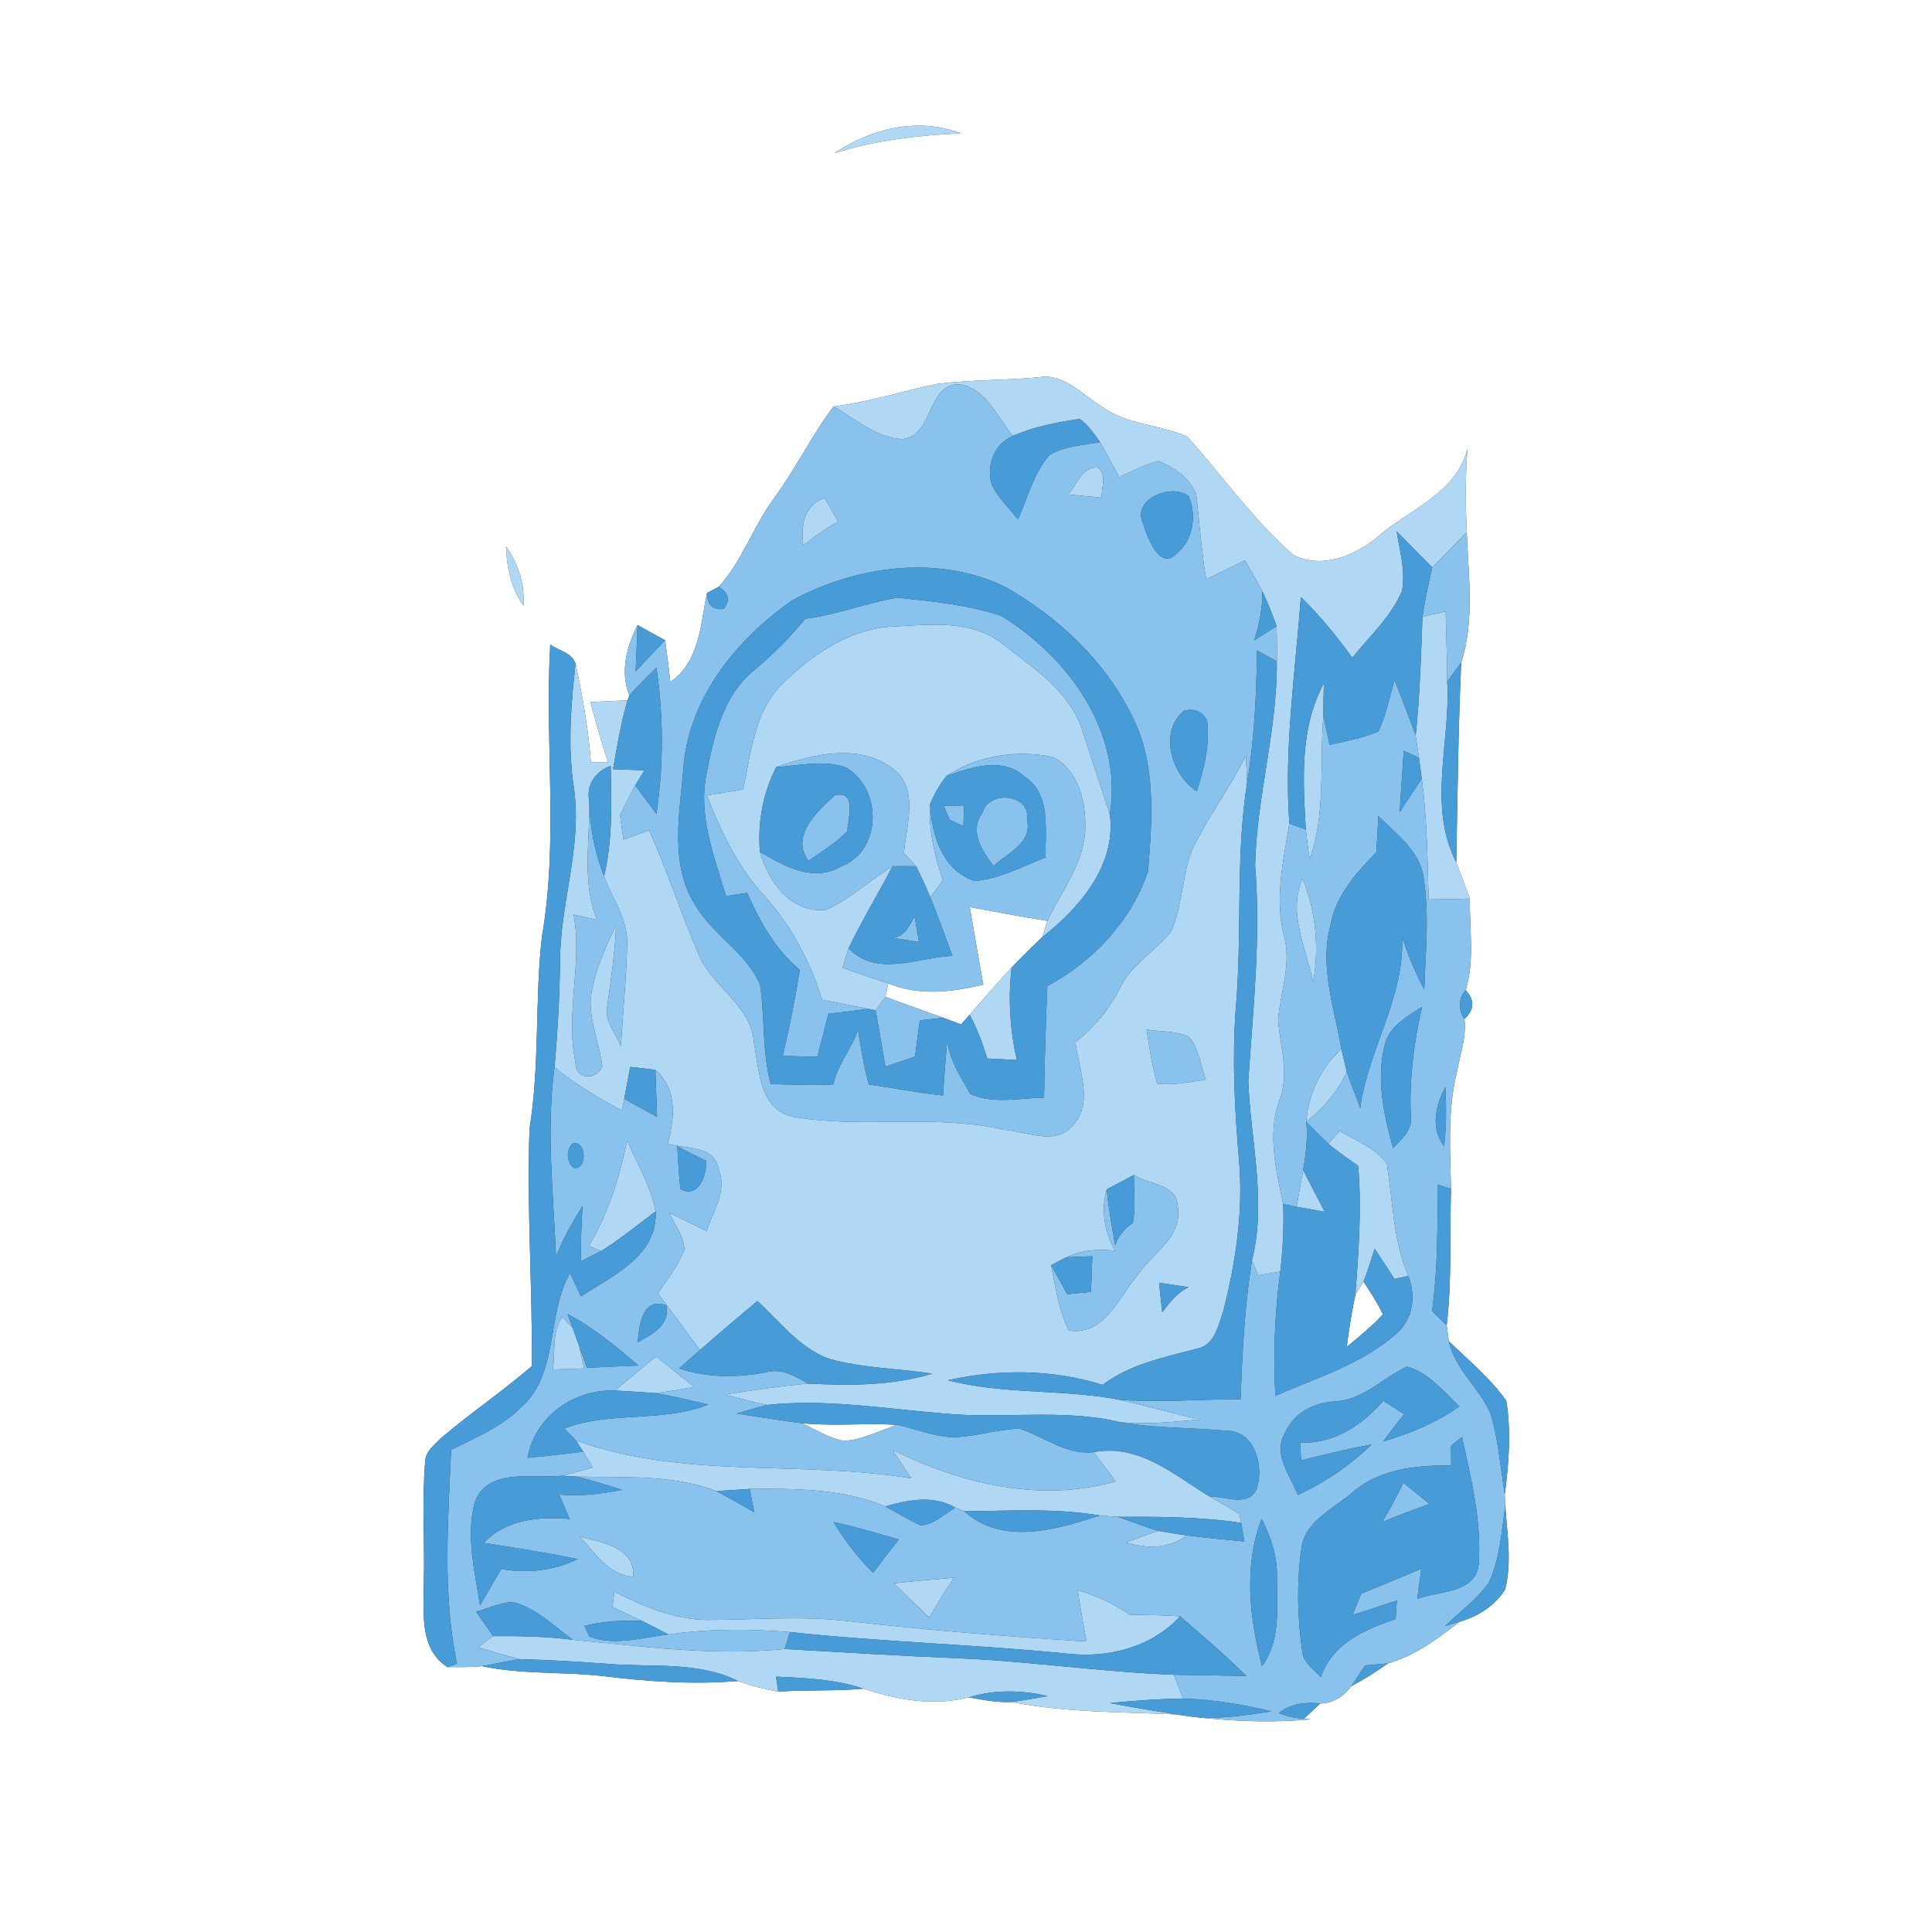 <?xml version="1.0" encoding="UTF-8" ?>
<!DOCTYPE svg PUBLIC "-//W3C//DTD SVG 1.1//EN" "http://www.w3.org/Graphics/SVG/1.1/DTD/svg11.dtd">
<svg width="250pt" height="250pt" viewBox="0 0 250 250" version="1.1" xmlns="http://www.w3.org/2000/svg">
<rect x="0" y="0" width="250" height="250" fill="#333333" stroke="none"/>
<g id="#ffffffff">
<path fill="#ffffff" opacity="1.00" d=" M 0.00 0.00 L 250.00 0.00 L 250.00 250.00 L 0.00 250.00 L 0.00 0.00 M 107.98 19.81 C 113.28 18.15 118.80 17.50 124.32 17.25 C 118.76 15.12 112.80 16.62 107.98 19.81 M 134.49 48.81 C 130.09 49.24 125.65 49.12 121.26 49.67 C 116.79 50.60 112.42 52.03 107.87 52.60 C 105.04 56.30 103.04 60.54 100.28 64.30 C 97.52 67.97 96.11 72.50 93.00 75.93 C 92.62 76.13 91.86 76.54 91.48 76.74 C 90.63 80.83 90.54 85.63 86.73 88.25 C 86.55 86.45 86.32 84.65 86.07 82.86 C 85.18 82.37 83.38 81.38 82.49 80.88 C 81.08 83.75 80.22 86.89 81.43 89.99 L 81.20 90.63 C 79.60 90.69 78.00 90.76 76.40 90.85 C 77.10 93.45 77.84 96.05 78.66 98.62 C 78.11 98.62 77.01 98.62 76.46 98.62 C 76.13 94.32 75.39 90.07 74.47 85.86 C 74.01 84.44 72.27 84.20 71.20 83.39 C 70.47 95.99 72.29 108.72 70.12 121.23 C 69.19 129.47 69.86 137.81 68.52 146.02 C 68.15 156.26 68.91 166.52 68.82 176.77 C 65.04 180.03 60.90 182.83 57.10 186.06 C 56.26 186.93 55.07 187.76 55.02 189.09 C 54.57 194.38 54.99 199.70 54.83 205.00 C 54.85 208.76 54.24 213.34 57.89 215.72 C 59.38 215.72 60.88 215.76 62.38 215.60 C 67.50 216.70 72.78 216.29 77.97 216.88 C 83.78 217.59 89.66 218.01 95.51 217.52 C 97.19 218.16 98.95 218.57 100.71 218.90 C 104.38 218.63 108.07 218.86 111.73 218.51 C 116.10 219.97 120.82 220.81 125.36 219.63 C 127.18 219.97 129.02 220.32 130.89 220.24 C 137.93 221.62 145.13 221.52 152.27 221.85 C 153.47 222.05 154.69 222.21 155.92 222.32 C 160.47 222.77 165.05 222.91 169.61 222.48 L 168.74 222.40 C 169.26 221.91 170.31 220.92 170.83 220.43 C 172.44 220.44 173.92 219.47 174.85 218.20 C 176.48 217.32 178.06 216.34 179.57 215.25 C 183.06 214.29 186.02 212.04 188.84 209.86 C 191.19 209.20 193.45 207.78 194.76 205.68 C 195.67 202.13 195.01 198.39 194.78 194.78 C 194.76 194.43 194.74 193.72 194.72 193.37 C 195.24 189.36 195.57 185.25 194.91 181.25 C 192.83 178.32 190.02 176.02 187.47 173.53 C 187.40 173.02 187.27 172.01 187.20 171.50 C 187.89 165.64 187.59 159.72 187.76 153.83 C 187.64 148.75 187.30 143.58 188.55 138.60 C 188.94 136.37 189.79 134.13 189.50 131.85 C 190.80 130.64 190.85 129.40 189.65 128.12 C 190.86 124.31 190.12 120.21 190.21 116.28 C 189.61 114.71 189.03 113.15 188.44 111.59 C 188.61 102.96 188.69 94.34 189.08 85.72 C 190.84 80.31 190.00 74.45 189.80 68.86 C 189.63 65.27 189.61 61.68 189.88 58.10 C 188.42 63.85 182.41 65.88 178.32 69.42 C 175.38 71.91 171.05 73.69 167.36 71.81 C 162.17 67.29 158.20 61.59 153.63 56.51 C 150.04 54.88 145.75 55.02 142.51 52.55 C 139.98 51.07 137.71 48.28 134.49 48.81 M 65.47 70.71 C 65.59 73.45 66.12 76.13 67.75 78.39 C 67.89 75.60 67.11 72.97 65.47 70.71 Z" />
<path fill="#ffffff" opacity="1.00" d=" M 125.49 117.38 C 128.84 118.00 132.18 118.63 135.53 119.16 C 135.30 119.85 135.09 120.54 134.88 121.24 C 133.55 122.55 132.19 123.84 130.90 125.20 C 129.04 127.19 127.27 129.26 125.47 131.30 C 125.20 131.62 124.64 132.25 124.37 132.56 C 123.78 132.35 122.62 131.91 122.04 131.70 C 119.55 130.80 117.05 129.92 114.58 128.99 C 114.70 128.41 114.82 127.82 114.94 127.24 C 118.90 128.91 123.19 128.38 127.24 127.41 C 126.62 124.07 126.08 120.72 125.49 117.38 Z" />
<path fill="#ffffff" opacity="1.00" d=" M 175.39 167.52 C 175.65 167.10 176.18 166.26 176.44 165.84 C 177.32 167.22 178.27 168.58 178.94 170.08 C 177.53 171.63 175.88 172.94 174.27 174.29 C 174.56 172.02 174.91 169.76 175.39 167.52 Z" />
<path fill="#ffffff" opacity="1.00" d=" M 103.76 184.16 C 107.87 184.58 112.00 184.12 116.11 184.37 C 113.84 185.12 111.63 186.29 109.21 186.46 C 107.26 186.09 105.54 184.98 103.76 184.16 Z" />
</g>
<g id="#b0d7f3ff">
<path fill="#b0d7f3" opacity="1.00" d=" M 107.98 19.81 C 112.80 16.62 118.76 15.12 124.32 17.25 C 118.80 17.50 113.28 18.15 107.98 19.81 Z" />
<path fill="#b0d7f3" opacity="1.00" d=" M 134.49 48.81 C 137.71 48.28 139.98 51.07 142.51 52.55 C 145.75 55.02 150.04 54.88 153.63 56.51 C 158.20 61.59 162.17 67.29 167.36 71.81 C 171.05 73.69 175.38 71.91 178.32 69.42 C 182.41 65.88 188.42 63.85 189.88 58.10 C 189.61 61.68 189.63 65.27 189.80 68.86 C 188.31 70.39 186.83 71.91 185.33 73.41 C 183.80 71.85 182.25 70.31 180.72 68.76 C 181.13 71.29 181.89 73.88 181.42 76.46 C 180.01 79.82 177.23 82.32 174.98 85.11 C 172.98 82.31 170.78 79.66 168.33 77.25 C 167.61 87.01 166.14 96.77 166.84 106.57 C 166.08 111.34 164.91 116.21 166.13 121.02 C 167.16 124.68 165.71 128.29 165.38 131.92 C 165.64 135.43 166.90 138.98 165.54 142.43 C 163.96 146.82 165.15 151.41 166.04 155.80 C 166.16 158.72 165.99 161.64 165.67 164.54 C 164.95 164.66 163.53 164.89 162.82 165.01 C 162.62 164.53 162.21 163.58 162.00 163.11 C 163.94 155.38 161.81 147.62 161.53 139.88 C 162.14 130.60 163.18 121.30 162.41 111.98 C 162.60 103.12 165.30 94.48 165.22 85.57 C 165.24 84.05 165.24 82.53 165.18 81.02 C 164.64 79.49 164.04 77.98 163.36 76.51 C 162.63 75.16 161.86 73.84 161.10 72.51 C 159.43 73.33 157.76 74.14 156.08 74.95 C 155.46 71.32 155.21 67.64 154.79 63.98 C 153.99 61.87 151.94 60.46 149.91 59.66 C 148.12 60.10 146.49 60.98 144.81 61.72 C 143.99 60.22 143.22 58.69 142.35 57.21 C 141.56 56.14 140.82 54.98 139.72 54.20 C 136.78 54.64 133.82 55.20 131.07 56.40 C 129.03 53.96 127.50 50.06 123.95 49.71 C 119.83 49.89 120.77 56.63 116.62 56.82 C 113.30 56.58 110.66 54.19 107.87 52.60 C 112.42 52.03 116.79 50.60 121.26 49.67 C 125.65 49.12 130.09 49.24 134.49 48.81 Z" />
<path fill="#b0d7f3" opacity="1.00" d=" M 138.24 63.99 C 139.35 62.66 139.96 60.43 142.05 60.49 C 143.27 61.44 142.50 63.12 142.56 64.39 C 141.48 64.29 139.32 64.09 138.24 63.99 Z" />
<path fill="#b0d7f3" opacity="1.00" d=" M 103.95 70.60 C 103.62 68.02 103.98 65.43 106.69 64.42 C 107.14 65.19 108.03 66.73 108.47 67.50 C 106.86 68.37 105.36 69.43 103.95 70.60 Z" />
<path fill="#b0d7f3" opacity="1.00" d=" M 65.47 70.71 C 67.11 72.97 67.89 75.60 67.75 78.39 C 66.12 76.13 65.59 73.45 65.47 70.71 Z" />
<path fill="#b0d7f3" opacity="1.00" d=" M 184.06 79.82 C 185.06 79.58 186.07 79.35 187.07 79.12 C 187.15 82.15 187.24 85.17 187.27 88.19 C 187.73 95.99 184.68 104.22 188.44 111.59 C 189.03 113.15 189.61 114.71 190.21 116.28 C 188.43 116.34 186.64 116.34 184.86 116.39 C 184.72 111.17 184.66 105.94 183.98 100.76 C 183.89 100.08 183.71 98.74 183.61 98.06 C 183.47 97.10 183.33 96.14 183.19 95.19 C 183.72 90.08 183.89 84.95 184.06 79.82 Z" />
<path fill="#b0d7f3" opacity="1.00" d=" M 101.33 88.39 C 105.22 84.62 110.05 81.30 115.65 81.07 C 120.36 80.82 125.72 80.17 129.69 83.29 C 133.78 86.48 138.66 89.63 140.18 94.90 C 141.30 98.40 142.45 101.88 143.61 105.37 C 144.48 111.90 139.72 117.49 134.88 121.24 C 135.09 120.54 135.30 119.85 135.53 119.16 C 137.45 115.11 140.58 111.34 140.43 106.62 C 140.44 103.40 139.36 99.49 136.25 97.97 C 131.61 96.96 126.49 97.76 122.49 100.39 C 121.61 101.49 120.91 102.74 120.35 104.03 C 120.13 107.41 120.94 110.74 122.00 113.92 C 121.46 114.65 120.92 115.37 120.38 116.10 C 119.81 114.74 119.21 113.40 118.54 112.09 C 118.02 111.52 117.50 110.96 116.97 110.41 C 117.26 106.77 119.00 102.05 115.49 99.42 C 111.09 96.13 105.20 97.60 100.45 99.26 C 98.70 102.65 98.03 106.45 98.33 110.24 C 99.45 114.13 102.32 118.17 106.87 117.74 C 110.01 116.36 112.58 113.89 115.50 112.09 C 113.63 115.64 111.56 119.08 109.81 122.69 C 109.53 123.53 109.28 124.39 109.03 125.24 C 111.00 125.91 112.96 126.61 114.94 127.24 C 114.82 127.82 114.70 128.41 114.58 128.99 C 114.15 129.57 113.72 130.15 113.30 130.73 L 112.37 130.55 C 110.38 130.16 108.39 129.76 106.39 129.37 C 104.85 124.47 102.47 119.85 99.00 116.03 C 95.55 112.27 93.28 107.65 91.48 102.92 C 93.04 102.67 94.60 102.42 96.16 102.16 C 97.20 97.40 97.61 91.97 101.33 88.39 Z" />
<path fill="#b0d7f3" opacity="1.00" d=" M 74.47 85.86 C 75.39 90.07 76.13 94.32 76.46 98.62 C 77.01 98.62 78.11 98.62 78.66 98.62 C 77.84 96.05 77.10 93.45 76.40 90.85 C 78.00 90.76 79.60 90.69 81.20 90.63 C 80.34 93.54 79.87 96.55 79.32 99.53 C 80.68 99.58 82.03 99.63 83.39 99.68 C 83.09 100.17 82.50 101.14 82.20 101.63 C 81.49 102.89 80.86 104.20 80.23 105.50 C 80.38 106.55 80.53 107.60 80.68 108.65 C 81.78 108.25 82.88 107.84 83.97 107.44 C 86.38 112.74 88.13 118.31 90.46 123.63 C 92.26 127.82 97.28 130.13 97.57 135.01 C 98.25 138.46 98.24 143.39 102.45 144.48 C 111.50 146.12 120.86 144.09 129.89 146.19 C 132.73 146.36 136.39 148.27 138.70 145.78 C 141.64 142.81 139.56 138.40 139.17 134.86 C 141.56 132.96 143.55 130.62 144.91 127.87 C 146.38 124.80 149.50 123.12 151.53 120.52 C 153.23 116.80 152.85 112.45 154.82 108.82 C 156.81 105.06 159.33 101.60 161.22 97.78 C 161.26 98.64 161.34 100.36 161.38 101.23 C 159.84 110.96 160.77 120.83 159.90 130.61 C 159.43 137.05 159.76 143.50 160.31 149.92 C 160.92 156.53 159.93 163.18 158.31 169.58 C 157.67 171.44 157.18 174.10 154.88 174.52 C 150.65 175.64 146.26 176.51 142.68 179.20 C 136.16 177.17 129.29 177.13 122.66 178.60 C 129.93 180.49 137.54 179.71 144.89 181.14 C 148.40 181.90 151.84 182.93 155.35 183.68 C 151.92 183.97 148.46 184.37 145.02 184.04 C 137.43 182.22 129.64 183.67 121.96 182.89 C 114.40 182.28 106.84 180.98 99.24 181.80 C 97.40 181.41 95.58 180.92 93.76 180.45 C 97.36 179.91 100.96 179.35 104.59 179.03 C 109.97 179.32 115.43 179.31 120.64 177.75 C 116.16 177.07 111.56 177.04 107.19 175.80 C 103.41 174.38 100.89 171.00 98.00 168.35 C 95.51 170.45 93.02 172.55 90.57 174.70 C 88.77 172.25 86.95 169.81 85.14 167.36 C 86.37 165.53 87.77 163.77 88.57 161.69 C 88.48 159.95 87.31 158.49 86.61 156.94 C 88.21 157.74 89.82 158.52 91.44 159.29 C 92.27 156.72 94.15 154.05 92.98 151.29 C 92.41 148.15 88.76 148.71 86.41 147.99 C 87.30 144.69 87.68 140.93 84.81 138.44 C 83.73 138.30 82.64 138.17 81.56 138.06 C 81.29 139.43 81.03 140.81 80.77 142.19 C 80.70 142.56 80.55 143.31 80.48 143.68 C 77.39 142.11 74.47 140.25 71.75 138.11 C 72.16 133.56 72.41 129.01 72.47 124.45 C 72.46 116.90 75.36 109.57 74.27 101.98 C 73.44 96.62 73.88 91.22 74.47 85.86 M 76.25 103.73 C 76.36 108.84 75.26 114.14 77.25 119.02 C 76.25 118.80 75.24 118.58 74.24 118.36 C 75.38 124.75 73.12 131.25 74.48 137.54 C 74.42 139.79 77.30 139.79 77.94 137.94 C 77.56 135.03 76.30 132.24 76.43 129.28 C 76.81 125.89 78.28 122.77 79.71 119.73 C 79.60 123.25 79.04 126.73 78.58 130.22 C 78.17 132.14 79.66 133.70 80.35 135.37 C 80.60 130.91 81.08 126.45 81.15 121.98 C 81.20 118.84 79.18 116.24 78.17 113.38 C 79.29 108.70 79.12 103.87 79.02 99.09 C 77.00 99.86 75.83 101.55 76.25 103.73 M 148.37 133.23 C 148.73 135.58 149.07 137.94 149.75 140.22 C 151.86 140.48 153.96 140.00 156.04 139.70 C 155.33 137.85 155.17 135.64 153.81 134.14 C 152.12 133.38 150.18 133.52 148.37 133.23 M 143.22 153.90 C 142.41 156.64 142.93 159.38 144.28 161.85 C 142.14 161.60 139.96 161.74 137.99 162.69 C 137.50 162.95 136.51 163.46 136.01 163.72 C 136.57 166.58 137.01 169.52 138.29 172.17 C 142.92 172.89 144.72 167.92 147.16 165.06 C 149.09 162.21 153.11 160.03 152.40 156.08 C 152.30 153.20 148.66 153.30 146.73 152.04 C 145.85 152.50 144.10 153.43 143.22 153.90 M 149.98 165.99 C 150.08 166.95 150.29 168.85 150.39 169.81 C 151.34 168.54 152.34 167.25 153.81 166.56 C 152.85 166.42 150.94 166.13 149.98 165.99 Z" />
<path fill="#b0d7f3" opacity="1.00" d=" M 168.97 107.34 C 168.61 100.97 168.15 94.24 171.31 88.43 C 171.27 89.84 171.24 91.25 171.24 92.66 C 170.73 98.84 171.60 105.21 169.47 111.18 C 169.26 109.91 169.11 108.62 168.97 107.34 Z" />
<path fill="#b0d7f3" opacity="1.00" d=" M 169.93 127.02 C 168.99 122.68 166.61 118.09 168.54 113.69 C 170.28 117.92 170.71 122.52 169.93 127.02 Z" />
<path fill="#b0d7f3" opacity="1.00" d=" M 125.47 131.30 C 127.27 129.26 129.04 127.19 130.90 125.20 C 130.43 129.20 130.69 133.24 131.58 137.17 C 130.30 137.11 129.02 137.04 127.75 136.97 C 127.15 135.02 126.45 133.10 125.47 131.30 Z" />
<path fill="#b0d7f3" opacity="1.00" d=" M 169.03 145.16 C 169.30 141.53 170.91 138.21 173.57 135.74 C 173.74 136.47 174.09 137.94 174.27 138.67 C 173.13 141.27 171.22 143.39 169.03 145.16 Z" />
<path fill="#b0d7f3" opacity="1.00" d=" M 173.36 146.34 C 175.43 147.64 178.02 148.51 179.45 150.57 C 180.25 155.44 180.24 160.48 182.24 165.10 C 181.79 165.20 180.89 165.40 180.45 165.50 C 179.59 164.19 178.73 162.88 177.88 161.57 C 177.43 163.01 176.99 164.44 176.44 165.84 C 176.18 166.26 175.65 167.10 175.39 167.52 C 175.80 161.98 176.22 156.42 175.75 150.87 C 174.45 149.92 173.10 149.04 171.89 148.00 C 172.25 147.58 172.99 146.76 173.36 146.34 Z" />
<path fill="#b0d7f3" opacity="1.00" d=" M 81.15 147.59 C 82.46 150.60 84.21 153.48 84.84 156.75 C 82.50 158.48 80.25 160.36 77.77 161.89 C 77.37 161.73 76.59 161.40 76.19 161.24 C 78.70 157.04 80.18 152.36 81.15 147.59 Z" />
<path fill="#b0d7f3" opacity="1.00" d=" M 167.78 156.16 C 168.05 154.57 168.35 152.98 168.63 151.39 C 169.52 153.21 170.49 155.00 171.42 156.80 C 170.20 156.59 168.99 156.38 167.78 156.16 Z" />
<path fill="#b0d7f3" opacity="1.00" d=" M 71.53 177.21 C 71.90 174.96 71.35 172.33 72.77 170.40 C 73.10 170.74 73.75 171.44 74.08 171.79 C 74.29 172.37 74.71 173.52 74.92 174.10 C 75.09 174.84 75.43 176.33 75.60 177.08 C 74.58 177.11 72.55 177.18 71.53 177.21 Z" />
<path fill="#b0d7f3" opacity="1.00" d=" M 79.58 179.94 C 81.35 178.45 83.13 176.98 84.91 175.51 C 86.55 176.82 88.16 178.15 89.80 179.47 C 88.14 179.78 86.47 180.06 84.80 180.27 C 83.06 180.15 81.32 180.02 79.58 179.94 Z" />
<path fill="#b0d7f3" opacity="1.00" d=" M 74.52 186.39 C 88.47 191.45 103.53 188.93 117.92 191.30 C 117.11 190.07 116.29 188.84 115.48 187.61 C 124.34 192.00 134.64 194.49 144.38 191.68 C 143.42 190.42 142.47 189.16 141.51 187.91 C 147.36 186.78 151.88 190.82 156.49 193.63 C 157.79 194.37 159.11 195.10 160.37 195.92 C 160.43 196.20 160.55 196.77 160.62 197.06 C 155.31 196.26 149.95 196.25 144.60 196.27 C 144.04 196.23 142.91 196.14 142.34 196.10 C 136.53 195.12 130.64 195.51 124.77 195.56 C 124.48 195.44 123.91 195.21 123.62 195.09 C 120.77 193.41 117.54 194.09 114.55 194.93 C 109.02 192.62 102.90 192.61 97.01 192.67 C 95.57 192.77 94.14 192.86 92.70 192.94 C 86.92 190.74 80.73 191.23 74.68 191.07 C 74.19 191.04 73.22 190.98 72.73 190.96 C 74.06 190.63 75.39 190.25 76.71 189.89 C 76.30 189.20 75.89 188.53 75.47 187.85 C 75.23 187.49 74.76 186.76 74.52 186.39 Z" />
<path fill="#b0d7f3" opacity="1.00" d=" M 149.88 198.10 C 151.10 198.30 152.32 198.50 153.55 198.68 C 151.23 200.45 148.40 200.41 145.73 199.59 C 147.10 199.07 148.48 198.55 149.88 198.10 Z" />
<path fill="#b0d7f3" opacity="1.00" d=" M 75.05 198.86 C 77.90 199.60 82.12 200.16 81.96 204.03 C 78.80 203.87 77.01 200.94 75.05 198.86 Z" />
<path fill="#b0d7f3" opacity="1.00" d=" M 115.65 204.88 C 118.25 204.60 120.85 204.37 123.45 204.15 C 122.32 205.83 121.25 207.55 120.25 209.31 C 118.71 207.84 117.18 206.36 115.65 204.88 Z" />
<path fill="#b0d7f3" opacity="1.00" d=" M 79.50 205.96 C 83.22 207.87 87.20 209.55 91.45 209.62 C 97.52 209.61 103.61 209.06 109.67 209.76 C 119.94 210.94 130.26 211.76 140.59 212.41 C 140.18 210.20 139.79 207.98 139.45 205.76 C 141.84 206.49 144.14 207.52 146.21 208.94 C 148.37 208.99 150.54 208.98 152.70 209.15 C 148.98 213.19 143.33 214.60 138.00 213.97 C 126.09 212.78 114.12 212.47 102.22 211.19 C 96.99 210.76 91.70 210.75 86.50 211.50 C 85.37 210.89 84.22 210.31 83.07 209.75 C 81.80 209.14 80.52 208.55 79.25 207.95 C 79.31 207.45 79.44 206.46 79.50 205.96 Z" />
<path fill="#b0d7f3" opacity="1.00" d=" M 61.87 213.17 C 62.36 212.80 63.33 212.07 63.81 211.71 C 67.25 211.69 70.70 211.75 74.12 212.19 C 83.22 213.05 92.38 214.31 101.53 213.38 C 109.15 213.81 116.76 214.29 124.39 214.60 C 133.58 215.00 142.70 216.38 151.90 216.71 C 152.30 217.74 152.70 218.76 153.09 219.80 C 149.92 219.83 146.75 220.07 143.60 220.37 C 146.48 220.91 149.37 221.40 152.27 221.85 C 145.13 221.52 137.93 221.62 130.89 220.24 C 132.46 220.02 134.02 219.76 135.59 219.47 C 132.21 218.68 128.70 218.62 125.36 219.63 C 120.82 220.81 116.10 219.97 111.73 218.51 C 108.08 217.29 104.21 217.13 100.41 216.96 C 100.48 217.45 100.64 218.42 100.71 218.90 C 98.95 218.57 97.19 218.16 95.51 217.52 C 90.28 214.95 84.36 215.77 78.75 215.31 C 74.91 215.02 71.07 214.80 67.23 214.69 C 65.43 214.23 63.65 213.69 61.87 213.17 Z" />
</g>
<g id="#88c2edff">
<path fill="#88c2ed" opacity="1.00" d=" M 116.62 56.82 C 120.77 56.63 119.83 49.89 123.95 49.71 C 127.50 50.06 129.03 53.96 131.07 56.40 C 128.61 57.48 127.61 60.20 128.33 62.72 C 129.16 64.41 130.55 65.75 131.74 67.20 C 132.97 64.39 133.76 61.24 135.79 58.88 C 137.76 57.71 140.14 57.61 142.35 57.21 C 143.22 58.69 143.99 60.22 144.81 61.72 C 146.49 60.98 148.12 60.10 149.91 59.66 C 151.94 60.46 153.99 61.87 154.79 63.98 C 155.21 67.64 155.46 71.32 156.08 74.95 C 157.76 74.14 159.43 73.33 161.10 72.51 C 161.86 73.84 162.63 75.16 163.36 76.51 C 163.38 78.68 162.94 80.81 162.30 82.87 C 163.26 82.25 164.22 81.64 165.18 81.02 C 165.24 82.53 165.24 84.05 165.22 85.57 C 164.36 85.10 163.50 84.63 162.65 84.16 C 162.59 89.87 162.32 95.58 161.38 101.23 C 161.34 100.36 161.26 98.64 161.22 97.78 C 159.33 101.60 156.81 105.06 154.82 108.82 C 152.85 112.45 153.23 116.80 151.53 120.52 C 149.50 123.12 146.38 124.80 144.91 127.87 C 143.55 130.62 141.56 132.96 139.17 134.86 C 139.56 138.40 141.64 142.81 138.70 145.78 C 136.39 148.27 132.73 146.36 129.89 146.19 C 120.86 144.09 111.50 146.12 102.45 144.48 C 98.24 143.39 98.25 138.46 97.57 135.01 C 97.28 130.13 92.26 127.82 90.46 123.63 C 88.13 118.31 86.38 112.74 83.97 107.44 C 82.88 107.84 81.78 108.25 80.68 108.65 C 80.53 107.60 80.38 106.55 80.23 105.50 C 80.86 104.20 81.49 102.89 82.20 101.63 C 83.11 102.87 84.02 104.10 84.94 105.33 C 85.88 99.04 85.87 92.67 84.94 86.39 C 83.75 87.57 82.55 88.74 81.43 89.99 C 80.22 86.89 81.08 83.75 82.49 80.88 C 82.42 82.88 82.34 84.88 82.25 86.88 C 83.51 85.53 84.77 84.18 86.07 82.86 C 86.32 84.65 86.55 86.45 86.73 88.25 C 90.54 85.63 90.63 80.83 91.48 76.74 C 91.51 78.29 92.23 78.97 93.65 78.79 C 94.53 77.69 94.31 76.73 93.00 75.93 C 96.11 72.50 97.52 67.97 100.28 64.30 C 103.04 60.54 105.04 56.30 107.87 52.60 C 110.66 54.19 113.30 56.58 116.62 56.82 M 138.24 63.99 C 139.32 64.09 141.48 64.29 142.56 64.39 C 142.50 63.12 143.27 61.44 142.05 60.49 C 139.96 60.43 139.35 62.66 138.24 63.99 M 147.91 67.70 C 148.44 69.52 150.12 74.07 152.36 71.53 C 154.44 69.83 154.85 66.57 153.81 64.20 C 151.60 62.46 146.39 64.63 147.91 67.70 M 103.95 70.60 C 105.36 69.43 106.86 68.37 108.47 67.50 C 108.03 66.73 107.14 65.19 106.69 64.42 C 103.98 65.43 103.62 68.02 103.95 70.60 M 102.62 77.62 C 95.22 82.70 88.89 90.60 88.39 99.88 C 87.89 105.57 86.71 111.90 89.91 117.04 C 92.16 120.94 96.55 123.22 98.35 127.40 C 98.99 131.67 98.60 136.06 99.73 140.28 C 102.44 140.32 105.15 140.51 107.85 140.31 C 108.38 137.68 110.24 135.68 111.03 133.28 C 111.41 135.65 111.77 138.03 112.43 140.34 C 115.63 140.77 118.80 141.43 122.02 141.76 C 122.17 139.37 122.38 136.99 122.56 134.60 C 122.84 137.17 124.33 139.37 125.57 141.57 C 128.52 142.91 131.96 142.08 135.10 142.04 C 135.17 137.22 135.32 132.41 135.53 127.59 C 141.46 124.42 146.41 119.13 148.56 112.73 C 149.09 106.02 149.66 98.78 146.47 92.60 C 142.95 85.49 136.93 79.83 130.08 75.95 C 121.43 71.73 110.90 73.21 102.62 77.62 M 153.19 91.98 C 149.90 94.71 151.62 100.36 154.87 102.38 C 155.82 99.43 156.60 96.30 156.19 93.19 C 155.50 92.02 154.50 91.62 153.19 91.98 Z" />
<path fill="#88c2ed" opacity="1.00" d=" M 185.33 73.41 C 186.83 71.91 188.31 70.39 189.80 68.86 C 190.00 74.45 190.84 80.31 189.08 85.72 C 188.49 86.55 187.88 87.38 187.27 88.19 C 187.24 85.17 187.15 82.15 187.07 79.12 C 186.07 79.35 185.06 79.58 184.06 79.82 C 184.38 77.66 184.86 75.54 185.33 73.41 Z" />
<path fill="#88c2ed" opacity="1.00" d=" M 104.18 80.07 C 108.23 79.57 112.05 78.04 116.05 77.34 C 120.57 77.79 125.20 78.26 129.53 79.68 C 138.18 84.94 145.35 94.79 143.61 105.37 C 142.45 101.88 141.30 98.40 140.18 94.90 C 138.66 89.63 133.78 86.48 129.69 83.29 C 125.72 80.17 120.36 80.82 115.65 81.07 C 110.05 81.30 105.22 84.62 101.33 88.39 C 97.61 91.97 97.20 97.40 96.16 102.16 C 94.60 102.42 93.04 102.67 91.48 102.92 C 93.28 107.65 95.55 112.27 99.00 116.03 C 102.47 119.85 104.85 124.47 106.39 129.37 C 108.39 129.76 110.38 130.16 112.37 130.55 C 110.65 130.77 108.92 130.97 107.20 131.18 C 106.73 133.04 106.25 134.90 105.76 136.76 C 104.27 136.71 102.77 136.67 101.28 136.63 C 102.17 132.96 102.88 129.24 103.50 125.51 C 100.34 122.87 98.32 119.26 96.69 115.54 C 95.77 115.67 94.86 115.80 93.94 115.94 C 92.42 110.80 90.28 105.50 91.44 100.06 C 92.37 95.25 93.60 89.92 97.63 86.70 C 100.01 84.69 102.23 82.50 104.18 80.07 Z" />
<path fill="#88c2ed" opacity="1.00" d=" M 180.45 87.98 C 181.36 90.38 182.34 92.76 183.19 95.19 C 183.33 96.14 183.47 97.10 183.61 98.06 C 183.12 97.83 182.13 97.37 181.64 97.14 C 181.46 99.79 181.29 102.44 181.11 105.09 C 182.07 103.65 183.03 102.20 183.98 100.76 C 184.66 105.94 184.72 111.17 184.86 116.39 C 186.64 116.34 188.43 116.34 190.21 116.28 C 190.12 120.21 190.86 124.31 189.65 128.12 C 188.71 129.20 188.68 130.69 189.50 131.85 C 189.79 134.13 188.94 136.37 188.55 138.60 C 187.30 143.58 187.64 148.75 187.76 153.83 C 187.32 153.70 186.44 153.42 186.00 153.28 C 186.05 158.74 186.04 164.22 185.31 169.65 C 185.94 170.27 186.57 170.88 187.20 171.50 C 187.27 172.01 187.40 173.02 187.47 173.53 C 188.24 177.14 191.35 179.51 192.82 182.77 C 193.91 186.20 194.13 189.83 194.72 193.37 C 194.74 193.72 194.76 194.43 194.78 194.78 C 194.32 198.12 194.10 201.60 192.70 204.71 C 191.17 206.94 188.92 208.53 187.00 210.40 C 187.46 210.27 188.38 210.00 188.84 209.86 C 186.02 212.04 183.06 214.29 179.57 215.25 C 178.59 215.34 177.61 215.42 176.64 215.50 C 176.05 216.40 175.45 217.30 174.85 218.20 C 173.92 219.47 172.44 220.44 170.83 220.43 C 168.94 220.21 166.99 220.46 165.46 221.67 C 166.51 222.09 167.60 222.33 168.74 222.40 L 169.61 222.48 C 165.05 222.91 160.47 222.77 155.92 222.32 C 158.81 222.29 161.68 221.90 164.54 221.44 C 160.77 220.57 156.96 219.89 153.09 219.80 C 152.70 218.76 152.30 217.74 151.90 216.71 C 155.02 216.76 158.15 216.81 161.27 216.88 C 158.55 214.15 155.62 211.66 152.70 209.15 C 150.54 208.98 148.37 208.99 146.21 208.94 C 144.14 207.52 141.84 206.49 139.45 205.76 C 139.79 207.98 140.18 210.20 140.59 212.41 C 130.26 211.76 119.94 210.94 109.67 209.76 C 103.61 209.06 97.52 209.61 91.45 209.62 C 87.20 209.55 83.22 207.87 79.50 205.96 C 79.44 206.46 79.31 207.45 79.25 207.95 C 80.52 208.55 81.80 209.14 83.07 209.75 C 80.57 209.63 78.05 209.78 75.62 210.39 C 75.78 210.73 76.12 211.43 76.28 211.78 C 79.57 213.03 83.14 211.87 86.50 211.50 C 91.70 210.75 96.99 210.76 102.22 211.19 C 102.05 211.74 101.70 212.83 101.53 213.38 C 92.38 214.31 83.22 213.05 74.12 212.19 C 71.65 210.40 69.37 208.02 66.32 207.30 C 64.69 207.40 63.17 208.10 61.62 208.57 C 62.35 209.61 63.08 210.66 63.81 211.71 C 63.33 212.07 62.36 212.80 61.87 213.17 C 63.65 213.69 65.43 214.23 67.23 214.69 C 65.60 214.96 64.00 215.31 62.38 215.60 C 60.88 215.76 59.38 215.72 57.89 215.72 C 58.20 215.61 58.82 215.38 59.13 215.27 C 57.23 206.15 58.00 196.83 58.37 187.60 C 61.47 186.09 64.74 184.71 67.25 182.28 C 72.43 177.87 70.61 170.28 73.76 164.73 C 74.12 165.49 74.83 167.01 75.18 167.77 C 79.26 165.04 85.09 162.57 84.84 156.75 C 84.21 153.48 82.46 150.60 81.15 147.59 C 80.18 152.36 78.70 157.04 76.19 161.24 C 76.59 161.40 77.37 161.73 77.77 161.89 C 76.91 162.34 76.05 162.78 75.18 163.20 C 75.15 160.82 75.22 158.44 75.38 156.06 C 74.06 158.16 72.82 160.31 71.95 162.64 C 71.61 154.46 70.66 146.27 71.75 138.11 C 74.47 140.25 77.39 142.11 80.48 143.68 C 80.55 143.31 80.70 142.56 80.77 142.19 C 82.18 142.97 83.60 143.75 85.02 144.52 C 84.95 142.49 84.88 140.47 84.81 138.44 C 87.68 140.93 87.30 144.69 86.41 147.99 C 88.76 148.71 92.41 148.15 92.98 151.29 C 94.15 154.05 92.27 156.72 91.44 159.29 C 89.82 158.52 88.21 157.74 86.61 156.94 C 87.31 158.49 88.48 159.95 88.57 161.69 C 87.77 163.77 86.37 165.53 85.14 167.36 C 86.95 169.81 88.77 172.25 90.57 174.70 C 89.67 175.49 88.76 176.28 87.86 177.08 C 91.56 178.31 95.46 178.29 99.25 177.55 C 101.20 177.02 102.95 178.13 104.59 179.03 C 100.96 179.35 97.36 179.91 93.76 180.45 C 95.58 180.92 97.40 181.41 99.24 181.80 C 97.93 182.15 96.64 182.52 95.35 182.92 C 98.15 183.34 100.95 183.80 103.76 184.16 C 105.54 184.98 107.26 186.09 109.21 186.46 C 111.63 186.29 113.84 185.12 116.11 184.37 C 118.47 184.91 120.78 185.84 123.22 185.98 C 126.16 185.93 128.99 184.95 131.93 184.87 C 135.11 185.91 137.97 188.31 141.51 187.91 C 142.47 189.16 143.42 190.42 144.38 191.68 C 134.64 194.49 124.34 192.00 115.48 187.61 C 116.29 188.84 117.11 190.07 117.92 191.30 C 103.53 188.93 88.47 191.45 74.52 186.39 C 74.15 186.00 73.40 185.23 73.02 184.84 C 79.06 182.54 85.70 184.13 91.67 181.74 C 89.38 181.24 87.11 180.64 84.80 180.27 C 86.47 180.06 88.14 179.78 89.80 179.47 C 88.16 178.15 86.55 176.82 84.91 175.51 C 83.13 176.98 81.35 178.45 79.58 179.94 C 74.26 179.74 69.20 183.29 68.26 188.65 C 70.67 188.42 73.07 188.15 75.47 187.85 C 75.89 188.53 76.30 189.20 76.71 189.89 C 75.39 190.25 74.06 190.63 72.73 190.96 C 68.92 191.37 63.09 189.81 61.41 194.47 C 60.26 198.84 61.47 203.38 62.11 207.75 C 63.03 206.17 63.95 204.60 64.86 203.03 C 68.23 203.62 71.65 203.25 74.76 201.75 C 70.73 200.91 66.65 200.29 62.59 199.64 C 65.54 196.59 69.70 196.22 73.71 196.55 C 73.26 195.50 72.82 194.44 72.37 193.39 C 75.10 193.67 77.83 193.30 80.51 192.78 C 78.58 192.18 76.64 191.58 74.68 191.07 C 80.73 191.23 86.92 190.74 92.70 192.94 C 94.34 193.84 95.99 194.74 97.60 195.69 C 97.45 194.94 97.16 193.43 97.01 192.67 C 102.90 192.61 109.02 192.62 114.55 194.93 C 116.04 195.77 117.54 196.59 119.06 197.37 C 120.80 197.34 122.17 195.92 123.62 195.09 C 123.91 195.21 124.48 195.44 124.77 195.56 C 129.77 200.04 136.69 197.91 142.34 196.10 C 142.91 196.14 144.04 196.23 144.60 196.27 C 146.37 196.86 148.10 197.55 149.88 198.10 C 148.48 198.55 147.10 199.07 145.73 199.59 C 148.40 200.41 151.23 200.45 153.55 198.68 C 156.03 199.00 158.53 199.21 161.03 199.47 C 160.92 198.87 160.72 197.66 160.62 197.06 C 160.55 196.77 160.43 196.20 160.37 195.92 C 159.11 195.10 157.79 194.37 156.49 193.63 C 158.54 193.63 161.75 195.12 162.67 192.49 C 163.54 189.68 162.38 185.24 158.87 185.15 C 154.26 184.71 149.59 184.85 145.02 184.04 C 148.46 184.37 151.92 183.97 155.35 183.68 C 151.84 182.93 148.40 181.90 144.89 181.14 C 150.10 181.49 155.32 181.07 160.54 181.05 C 160.75 175.05 161.05 169.04 162.00 163.11 C 162.21 163.58 162.62 164.53 162.82 165.01 C 163.53 164.89 164.95 164.66 165.67 164.54 C 164.95 169.87 164.74 175.24 165.03 180.61 C 170.38 178.30 176.19 176.52 180.65 172.62 C 182.85 170.76 183.26 167.68 182.24 165.10 C 180.24 160.48 180.25 155.44 179.45 150.57 C 178.02 148.51 175.43 147.64 173.36 146.34 C 172.99 146.76 172.25 147.58 171.89 148.00 C 170.90 147.08 169.96 146.12 169.03 145.16 C 171.22 143.39 173.13 141.27 174.27 138.67 C 174.79 140.25 175.44 141.78 176.01 143.35 C 177.06 135.77 181.73 129.12 181.44 121.27 C 182.21 123.60 183.13 125.88 184.30 128.04 C 184.46 123.33 184.96 118.58 184.26 113.89 C 183.92 110.24 180.74 107.99 178.36 105.60 C 178.27 107.16 178.19 108.72 178.10 110.28 C 175.53 112.93 172.88 115.82 172.20 119.59 C 170.68 124.98 172.67 130.42 173.57 135.74 C 170.91 138.21 169.30 141.53 169.03 145.16 C 169.25 147.25 168.98 149.33 168.63 151.39 C 168.35 152.98 168.05 154.57 167.78 156.16 C 167.35 156.07 166.48 155.89 166.04 155.80 C 165.15 151.41 163.96 146.82 165.54 142.43 C 166.90 138.98 165.64 135.43 165.38 131.92 C 165.71 128.29 167.16 124.68 166.13 121.02 C 164.91 116.21 166.08 111.34 166.84 106.57 C 167.37 106.76 168.43 107.15 168.97 107.34 C 169.11 108.62 169.26 109.91 169.47 111.18 C 171.60 105.21 170.73 98.84 171.24 92.66 C 171.44 93.59 171.84 95.46 172.05 96.39 C 174.17 95.88 176.36 95.53 178.37 94.65 C 179.34 92.53 179.83 90.22 180.45 87.98 M 169.93 127.02 C 170.71 122.52 170.28 117.92 168.54 113.69 C 166.61 118.09 168.99 122.68 169.93 127.02 M 179.17 135.27 C 178.06 139.69 179.07 144.28 180.26 148.57 C 181.37 147.39 182.83 146.21 182.55 144.39 C 182.37 139.63 182.94 134.91 184.02 130.27 C 182.07 131.56 179.74 132.79 179.17 135.27 M 186.87 148.35 C 187.16 145.79 187.17 143.22 187.02 140.66 C 185.74 143.16 185.09 145.90 186.87 148.35 M 74.22 147.91 C 73.20 148.62 73.26 150.45 74.27 151.14 C 76.00 151.37 75.90 147.70 74.22 147.91 M 87.64 148.31 C 87.76 150.17 87.82 152.05 88.07 153.90 C 90.45 155.06 91.43 152.07 91.40 150.21 C 90.12 149.63 88.87 148.99 87.64 148.31 M 82.52 173.68 C 84.38 172.68 86.74 171.47 86.21 168.91 C 83.09 167.77 82.72 171.55 82.52 173.68 M 73.45 170.05 C 73.61 170.48 73.93 171.35 74.08 171.79 C 73.75 171.44 73.10 170.74 72.77 170.40 C 71.35 172.33 71.90 174.96 71.53 177.21 C 72.55 177.18 74.58 177.11 75.60 177.08 C 75.43 176.33 75.09 174.84 74.92 174.10 C 75.26 175.06 75.61 176.02 75.95 176.98 C 78.17 176.88 80.40 176.79 82.62 176.70 C 79.74 174.25 76.83 171.79 73.45 170.05 M 172.77 181.34 C 170.00 181.49 167.36 182.84 166.24 185.49 C 164.67 188.21 166.98 190.96 167.94 193.45 C 171.45 191.81 174.69 189.65 177.46 186.93 C 174.40 187.47 171.38 188.22 168.36 188.97 C 168.33 188.39 168.27 187.25 168.24 186.67 C 172.65 186.86 176.21 184.43 179.01 181.26 C 179.90 181.84 180.79 182.42 181.68 183.00 C 180.77 184.16 179.87 185.33 178.98 186.51 C 182.49 185.53 185.85 184.08 188.85 181.99 C 186.81 180.03 184.88 177.64 182.05 176.83 C 178.95 178.32 176.39 181.13 172.77 181.34 M 187.76 187.08 C 187.77 187.92 187.77 188.77 187.78 189.62 C 183.33 189.60 178.63 190.04 175.09 193.05 C 172.62 195.22 168.76 196.83 168.39 200.48 C 167.77 204.88 167.88 209.40 168.52 213.79 C 168.72 215.21 170.04 216.03 170.92 217.03 C 172.39 212.66 176.60 210.86 180.60 209.50 C 180.64 208.90 180.72 207.72 180.75 207.12 C 178.84 207.74 176.92 208.37 175.01 208.99 C 175.38 208.07 175.76 207.15 176.14 206.23 C 178.74 205.17 181.33 204.09 183.91 203.00 C 183.74 204.30 183.57 205.60 183.39 206.90 C 186.11 205.85 190.80 206.23 191.33 202.55 C 191.76 196.95 190.39 191.39 189.18 185.95 C 188.70 186.33 188.23 186.70 187.76 187.08 M 107.86 196.95 C 109.27 199.36 111.03 201.53 112.97 203.53 C 114.06 202.08 115.17 200.64 116.29 199.21 C 113.50 198.38 110.70 197.57 107.86 196.95 M 163.26 196.53 C 160.89 202.66 161.70 209.39 163.30 215.60 C 165.80 212.23 165.21 207.88 165.23 203.95 C 165.30 201.33 164.41 198.84 163.26 196.53 M 75.05 198.86 C 77.01 200.94 78.80 203.87 81.96 204.03 C 82.12 200.16 77.90 199.60 75.05 198.86 M 115.65 204.88 C 117.18 206.36 118.71 207.84 120.25 209.31 C 121.25 207.55 122.32 205.83 123.45 204.15 C 120.85 204.37 118.25 204.60 115.65 204.88 Z" />
<path fill="#88c2ed" opacity="1.00" d=" M 100.45 99.26 C 105.20 97.60 111.09 96.13 115.49 99.42 C 119.00 102.05 117.26 106.77 116.97 110.41 C 117.50 110.96 118.02 111.52 118.54 112.09 C 117.52 112.07 116.51 112.07 115.50 112.09 C 112.58 113.89 110.01 116.36 106.87 117.74 C 102.32 118.17 99.45 114.13 98.33 110.24 C 101.49 112.08 105.27 114.23 108.88 112.10 C 114.20 110.05 114.15 101.91 109.40 99.29 C 106.53 98.29 103.40 99.08 100.45 99.26 Z" />
<path fill="#88c2ed" opacity="1.00" d=" M 122.49 100.39 C 126.49 97.76 131.61 96.96 136.25 97.97 C 139.36 99.49 140.44 103.40 140.43 106.62 C 140.58 111.34 137.45 115.11 135.53 119.16 C 132.18 118.63 128.84 118.00 125.49 117.38 C 126.08 120.72 126.62 124.07 127.24 127.41 C 123.19 128.38 118.90 128.91 114.94 127.24 C 112.96 126.61 111.00 125.91 109.03 125.24 C 109.28 124.39 109.53 123.53 109.81 122.69 C 113.35 126.52 118.84 123.87 123.25 123.69 C 122.32 121.15 121.39 118.61 120.38 116.10 C 120.92 115.37 121.46 114.65 122.00 113.92 C 120.94 110.74 120.13 107.41 120.35 104.03 C 120.56 108.00 121.92 112.62 126.11 114.01 C 129.37 113.71 132.32 112.13 135.31 110.94 C 135.20 107.35 136.09 102.76 132.54 100.46 C 129.68 97.88 125.67 99.31 122.49 100.39 Z" />
<path fill="#88c2ed" opacity="1.00" d=" M 104.61 111.38 C 102.22 108.17 105.78 104.97 108.03 102.91 C 110.91 102.23 109.72 105.91 109.64 107.58 C 108.15 109.08 106.34 110.20 104.61 111.38 Z" />
<path fill="#88c2ed" opacity="1.00" d=" M 127.16 105.12 C 128.00 102.16 133.40 102.75 132.90 106.06 C 133.62 109.09 130.38 110.35 128.57 112.05 C 127.05 110.07 125.37 107.53 127.16 105.12 Z" />
<path fill="#88c2ed" opacity="1.00" d=" M 76.25 103.73 C 76.34 107.03 76.93 110.31 78.17 113.38 C 79.18 116.24 81.20 118.84 81.15 121.98 C 81.08 126.45 80.60 130.91 80.35 135.37 C 79.66 133.70 78.17 132.14 78.58 130.22 C 79.04 126.73 79.60 123.25 79.71 119.73 C 78.28 122.77 76.81 125.89 76.43 129.28 C 76.30 132.24 77.56 135.03 77.94 137.94 C 77.30 139.79 74.42 139.79 74.48 137.54 C 73.12 131.25 75.38 124.75 74.24 118.36 C 75.24 118.58 76.25 118.80 77.25 119.02 C 75.26 114.14 76.36 108.84 76.25 103.73 Z" />
<path fill="#88c2ed" opacity="1.00" d=" M 122.11 104.26 C 122.77 104.25 124.09 104.23 124.75 104.23 C 124.73 104.90 124.68 106.24 124.66 106.92 C 124.22 106.71 123.34 106.29 122.91 106.09 C 122.71 105.63 122.31 104.72 122.11 104.26 Z" />
<path fill="#88c2ed" opacity="1.00" d=" M 115.39 121.35 C 117.05 121.33 117.63 119.81 118.35 118.59 C 118.49 119.42 118.78 121.07 118.92 121.89 C 118.04 121.75 116.27 121.48 115.39 121.35 Z" />
<path fill="#88c2ed" opacity="1.00" d=" M 113.30 130.73 C 113.72 130.15 114.15 129.57 114.58 128.99 C 117.05 129.92 119.55 130.80 122.04 131.70 C 121.29 131.78 119.78 131.94 119.02 132.03 C 118.81 133.59 118.61 135.15 118.40 136.72 C 117.12 137.15 115.85 137.59 114.57 138.03 C 114.15 135.59 113.75 133.15 113.30 130.73 Z" />
<path fill="#88c2ed" opacity="1.00" d=" M 148.37 133.23 C 150.18 133.52 152.12 133.38 153.81 134.14 C 155.17 135.64 155.33 137.85 156.04 139.70 C 153.96 140.00 151.86 140.48 149.75 140.22 C 149.07 137.94 148.73 135.58 148.37 133.23 Z" />
<path fill="#88c2ed" opacity="1.00" d=" M 146.73 152.04 C 148.66 153.30 152.30 153.20 152.40 156.08 C 153.11 160.03 149.09 162.21 147.16 165.06 C 144.72 167.92 142.92 172.89 138.29 172.17 C 137.01 169.52 136.57 166.58 136.01 163.72 C 136.71 164.97 137.41 166.22 138.11 167.47 C 138.87 167.39 140.40 167.25 141.17 167.17 C 141.23 165.63 141.29 164.10 141.35 162.56 C 140.51 162.59 138.83 162.66 137.99 162.69 C 139.96 161.74 142.14 161.60 144.28 161.85 C 142.93 159.38 142.41 156.64 143.22 153.90 C 143.44 156.33 143.88 158.73 144.30 161.14 C 144.73 159.91 145.48 158.96 146.58 158.28 C 147.00 156.23 146.69 154.11 146.73 152.04 Z" />
<path fill="#88c2ed" opacity="1.00" d=" M 178.85 196.95 C 179.85 195.30 180.77 193.61 181.59 191.87 C 182.72 192.78 183.85 193.70 184.98 194.61 C 182.92 195.34 180.87 196.12 178.85 196.95 Z" />
</g>
<g id="#479bd7ff">
<path fill="#479bd7" opacity="1.00" d=" M 131.07 56.40 C 133.82 55.20 136.78 54.64 139.72 54.20 C 140.82 54.98 141.56 56.14 142.35 57.21 C 140.14 57.61 137.76 57.71 135.79 58.88 C 133.76 61.24 132.97 64.39 131.74 67.20 C 130.55 65.75 129.16 64.41 128.33 62.72 C 127.61 60.20 128.61 57.48 131.07 56.40 Z" />
<path fill="#479bd7" opacity="1.00" d=" M 147.91 67.70 C 146.39 64.63 151.60 62.46 153.81 64.20 C 154.85 66.57 154.44 69.83 152.36 71.53 C 150.12 74.07 148.44 69.52 147.91 67.70 Z" />
<path fill="#479bd7" opacity="1.00" d=" M 180.72 68.76 C 182.25 70.31 183.80 71.85 185.33 73.41 C 184.86 75.54 184.38 77.66 184.06 79.82 C 183.89 84.95 183.72 90.08 183.19 95.19 C 182.34 92.76 181.36 90.38 180.45 87.98 C 179.83 90.22 179.34 92.53 178.37 94.65 C 176.36 95.53 174.17 95.88 172.05 96.39 C 171.84 95.46 171.44 93.59 171.24 92.66 C 171.24 91.25 171.27 89.84 171.31 88.43 C 168.15 94.24 168.61 100.97 168.97 107.34 C 168.43 107.15 167.37 106.76 166.84 106.57 C 166.14 96.77 167.61 87.01 168.33 77.25 C 170.78 79.66 172.98 82.31 174.98 85.11 C 177.23 82.32 180.01 79.82 181.42 76.46 C 181.89 73.88 181.13 71.29 180.72 68.76 Z" />
<path fill="#479bd7" opacity="1.00" d=" M 102.62 77.62 C 110.90 73.21 121.43 71.73 130.08 75.95 C 136.93 79.83 142.95 85.49 146.47 92.60 C 149.66 98.78 149.09 106.02 148.56 112.73 C 146.41 119.13 141.46 124.42 135.53 127.59 C 135.32 132.41 135.17 137.22 135.10 142.04 C 131.96 142.08 128.52 142.91 125.57 141.57 C 124.33 139.37 122.84 137.17 122.56 134.60 C 122.38 136.99 122.17 139.37 122.02 141.76 C 118.80 141.43 115.63 140.77 112.43 140.34 C 111.77 138.03 111.41 135.65 111.03 133.28 C 110.24 135.68 108.38 137.68 107.85 140.31 C 105.15 140.51 102.44 140.32 99.73 140.28 C 98.60 136.06 98.99 131.67 98.35 127.40 C 96.55 123.22 92.16 120.94 89.91 117.04 C 86.71 111.90 87.89 105.57 88.39 99.88 C 88.89 90.60 95.22 82.70 102.62 77.62 M 104.18 80.07 C 102.23 82.50 100.01 84.69 97.63 86.70 C 93.60 89.92 92.37 95.25 91.44 100.06 C 90.28 105.50 92.42 110.80 93.94 115.94 C 94.86 115.80 95.77 115.67 96.69 115.54 C 98.32 119.26 100.34 122.87 103.50 125.51 C 102.88 129.24 102.17 132.96 101.28 136.63 C 102.77 136.67 104.27 136.71 105.76 136.76 C 106.25 134.90 106.73 133.04 107.20 131.18 C 108.92 130.97 110.65 130.77 112.37 130.55 L 113.30 130.73 C 113.75 133.15 114.15 135.59 114.57 138.03 C 115.85 137.59 117.12 137.15 118.40 136.72 C 118.61 135.15 118.81 133.59 119.02 132.03 C 119.78 131.94 121.29 131.78 122.04 131.70 C 122.62 131.91 123.78 132.35 124.37 132.56 C 124.64 132.25 125.20 131.62 125.47 131.30 C 126.45 133.10 127.15 135.02 127.75 136.97 C 129.02 137.04 130.30 137.11 131.58 137.17 C 130.69 133.24 130.43 129.20 130.90 125.20 C 132.19 123.84 133.55 122.55 134.88 121.24 C 139.72 117.49 144.48 111.90 143.61 105.37 C 145.35 94.79 138.18 84.94 129.53 79.68 C 125.20 78.26 120.57 77.79 116.05 77.34 C 112.05 78.04 108.23 79.57 104.18 80.07 Z" />
<path fill="#479bd7" opacity="1.00" d=" M 91.48 76.74 C 91.86 76.54 92.62 76.13 93.00 75.93 C 94.31 76.73 94.53 77.69 93.65 78.79 C 92.23 78.97 91.51 78.29 91.48 76.74 Z" />
<path fill="#479bd7" opacity="1.00" d=" M 162.30 82.87 C 162.94 80.81 163.38 78.68 163.36 76.51 C 164.04 77.98 164.64 79.49 165.18 81.02 C 164.22 81.64 163.26 82.25 162.30 82.87 Z" />
<path fill="#479bd7" opacity="1.00" d=" M 82.49 80.88 C 83.38 81.38 85.18 82.37 86.07 82.86 C 84.77 84.18 83.51 85.53 82.25 86.88 C 82.34 84.88 82.42 82.88 82.49 80.88 Z" />
<path fill="#479bd7" opacity="1.00" d=" M 71.20 83.39 C 72.27 84.20 74.01 84.44 74.47 85.86 C 73.88 91.22 73.44 96.62 74.27 101.98 C 75.36 109.57 72.46 116.90 72.47 124.45 C 72.41 129.01 72.16 133.56 71.75 138.11 C 70.66 146.27 71.61 154.46 71.95 162.64 C 72.82 160.31 74.06 158.16 75.38 156.06 C 75.22 158.44 75.15 160.82 75.18 163.20 C 76.05 162.78 76.91 162.34 77.77 161.89 C 80.25 160.36 82.50 158.48 84.84 156.75 C 85.09 162.57 79.26 165.04 75.18 167.77 C 74.83 167.01 74.12 165.49 73.76 164.73 C 70.61 170.28 72.43 177.87 67.25 182.28 C 64.74 184.71 61.47 186.09 58.37 187.60 C 58.00 196.83 57.23 206.15 59.13 215.27 C 58.82 215.38 58.20 215.61 57.89 215.72 C 54.24 213.34 54.85 208.76 54.83 205.00 C 54.99 199.70 54.57 194.38 55.02 189.09 C 55.07 187.76 56.26 186.93 57.10 186.06 C 60.90 182.83 65.04 180.03 68.82 176.77 C 68.91 166.52 68.15 156.26 68.52 146.02 C 69.86 137.81 69.19 129.47 70.12 121.23 C 72.29 108.72 70.47 95.99 71.20 83.39 Z" />
<path fill="#479bd7" opacity="1.00" d=" M 162.65 84.16 C 163.50 84.63 164.36 85.10 165.22 85.57 C 165.30 94.48 162.60 103.12 162.41 111.98 C 163.18 121.30 162.14 130.60 161.53 139.88 C 161.81 147.62 163.94 155.38 162.00 163.11 C 161.05 169.04 160.75 175.05 160.54 181.05 C 155.32 181.07 150.10 181.49 144.89 181.14 C 137.54 179.71 129.93 180.49 122.66 178.60 C 129.29 177.13 136.16 177.17 142.68 179.20 C 146.26 176.51 150.65 175.64 154.88 174.52 C 157.18 174.10 157.67 171.44 158.31 169.58 C 159.93 163.18 160.92 156.53 160.31 149.92 C 159.76 143.50 159.43 137.05 159.90 130.61 C 160.77 120.83 159.84 110.96 161.38 101.23 C 162.32 95.58 162.59 89.87 162.65 84.16 Z" />
<path fill="#479bd7" opacity="1.00" d=" M 187.27 88.19 C 187.88 87.38 188.49 86.55 189.08 85.72 C 188.69 94.34 188.61 102.96 188.44 111.59 C 184.68 104.22 187.73 95.99 187.27 88.19 Z" />
<path fill="#479bd7" opacity="1.00" d=" M 81.43 89.99 C 82.55 88.74 83.75 87.57 84.94 86.39 C 85.87 92.67 85.88 99.04 84.94 105.33 C 84.02 104.10 83.11 102.87 82.20 101.63 C 82.50 101.14 83.09 100.17 83.39 99.68 C 82.03 99.63 80.68 99.58 79.32 99.53 C 79.87 96.55 80.34 93.54 81.20 90.63 L 81.43 89.99 Z" />
<path fill="#479bd7" opacity="1.00" d=" M 153.19 91.98 C 154.50 91.62 155.50 92.02 156.19 93.19 C 156.60 96.30 155.82 99.43 154.87 102.38 C 151.62 100.36 149.90 94.71 153.19 91.98 Z" />
<path fill="#479bd7" opacity="1.00" d=" M 181.64 97.14 C 182.13 97.37 183.12 97.83 183.61 98.06 C 183.71 98.74 183.89 100.08 183.98 100.76 C 183.03 102.20 182.07 103.65 181.11 105.09 C 181.29 102.44 181.46 99.79 181.64 97.14 Z" />
<path fill="#479bd7" opacity="1.00" d=" M 100.45 99.26 C 103.40 99.08 106.53 98.29 109.40 99.29 C 114.15 101.91 114.20 110.05 108.88 112.10 C 105.27 114.23 101.49 112.08 98.33 110.24 C 98.03 106.45 98.70 102.65 100.45 99.26 M 104.61 111.38 C 106.34 110.20 108.15 109.08 109.64 107.58 C 109.72 105.91 110.91 102.23 108.03 102.91 C 105.78 104.97 102.22 108.17 104.61 111.38 Z" />
<path fill="#479bd7" opacity="1.00" d=" M 122.49 100.39 C 125.67 99.31 129.68 97.88 132.54 100.46 C 136.09 102.76 135.20 107.35 135.31 110.94 C 132.32 112.13 129.37 113.71 126.11 114.01 C 121.92 112.62 120.56 108.00 120.35 104.03 C 120.91 102.74 121.61 101.49 122.49 100.39 M 127.16 105.12 C 125.37 107.53 127.05 110.07 128.57 112.05 C 130.38 110.35 133.62 109.09 132.90 106.06 C 133.40 102.75 128.00 102.16 127.16 105.12 M 122.11 104.26 C 122.31 104.72 122.71 105.63 122.91 106.09 C 123.34 106.29 124.22 106.71 124.66 106.92 C 124.68 106.24 124.73 104.90 124.75 104.23 C 124.09 104.23 122.77 104.25 122.11 104.26 Z" />
<path fill="#479bd7" opacity="1.00" d=" M 76.25 103.73 C 75.83 101.55 77.00 99.86 79.02 99.09 C 79.12 103.87 79.29 108.70 78.17 113.38 C 76.93 110.31 76.34 107.03 76.25 103.73 Z" />
<path fill="#479bd7" opacity="1.00" d=" M 178.36 105.60 C 180.74 107.99 183.92 110.24 184.26 113.89 C 184.96 118.58 184.46 123.33 184.30 128.04 C 183.13 125.88 182.21 123.60 181.44 121.27 C 181.73 129.12 177.06 135.77 176.01 143.35 C 175.44 141.78 174.79 140.25 174.27 138.67 C 174.09 137.94 173.74 136.47 173.57 135.74 C 172.67 130.42 170.68 124.98 172.20 119.59 C 172.88 115.82 175.53 112.93 178.10 110.28 C 178.19 108.72 178.27 107.16 178.36 105.60 Z" />
<path fill="#479bd7" opacity="1.00" d=" M 115.50 112.09 C 116.51 112.07 117.52 112.07 118.54 112.09 C 119.21 113.40 119.81 114.74 120.38 116.10 C 121.39 118.61 122.32 121.15 123.25 123.69 C 118.84 123.87 113.35 126.52 109.81 122.69 C 111.56 119.08 113.63 115.64 115.50 112.09 M 115.39 121.35 C 116.27 121.48 118.04 121.75 118.92 121.89 C 118.78 121.07 118.49 119.42 118.35 118.59 C 117.63 119.81 117.05 121.33 115.39 121.35 Z" />
<path fill="#479bd7" opacity="1.00" d=" M 189.50 131.85 C 188.68 130.69 188.71 129.20 189.65 128.12 C 190.85 129.40 190.80 130.64 189.50 131.85 Z" />
<path fill="#479bd7" opacity="1.00" d=" M 179.17 135.27 C 179.74 132.79 182.07 131.56 184.02 130.27 C 182.94 134.91 182.37 139.63 182.55 144.39 C 182.83 146.21 181.37 147.39 180.26 148.57 C 179.07 144.28 178.06 139.69 179.17 135.27 Z" />
<path fill="#479bd7" opacity="1.00" d=" M 81.56 138.06 C 82.64 138.17 83.73 138.30 84.81 138.44 C 84.88 140.47 84.95 142.49 85.02 144.52 C 83.60 143.75 82.18 142.97 80.77 142.19 C 81.03 140.81 81.29 139.43 81.56 138.06 Z" />
<path fill="#479bd7" opacity="1.00" d=" M 186.87 148.35 C 185.09 145.90 185.74 143.16 187.02 140.66 C 187.17 143.22 187.16 145.79 186.87 148.35 Z" />
<path fill="#479bd7" opacity="1.00" d=" M 168.63 151.39 C 168.98 149.33 169.25 147.25 169.03 145.16 C 169.96 146.12 170.90 147.08 171.89 148.00 C 173.10 149.04 174.45 149.92 175.75 150.87 C 176.22 156.42 175.80 161.98 175.39 167.52 C 174.91 169.76 174.56 172.02 174.27 174.29 C 175.88 172.94 177.53 171.63 178.94 170.08 C 178.27 168.58 177.32 167.22 176.44 165.84 C 176.99 164.44 177.43 163.01 177.88 161.57 C 178.73 162.88 179.59 164.19 180.45 165.50 C 180.89 165.40 181.79 165.20 182.24 165.10 C 183.26 167.68 182.85 170.76 180.65 172.62 C 176.19 176.52 170.38 178.30 165.03 180.61 C 164.74 175.24 164.95 169.87 165.67 164.54 C 165.99 161.64 166.16 158.72 166.04 155.80 C 166.48 155.89 167.35 156.07 167.78 156.16 C 168.99 156.38 170.20 156.59 171.42 156.80 C 170.49 155.00 169.52 153.21 168.63 151.39 Z" />
<path fill="#479bd7" opacity="1.00" d=" M 74.22 147.91 C 75.90 147.70 76.00 151.37 74.27 151.14 C 73.26 150.45 73.20 148.62 74.22 147.91 Z" />
<path fill="#479bd7" opacity="1.00" d=" M 87.64 148.31 C 88.87 148.99 90.12 149.63 91.40 150.21 C 91.43 152.07 90.45 155.06 88.07 153.90 C 87.82 152.05 87.76 150.17 87.64 148.31 Z" />
<path fill="#479bd7" opacity="1.00" d=" M 143.22 153.90 C 144.10 153.43 145.85 152.50 146.73 152.04 C 146.69 154.11 147.00 156.23 146.58 158.28 C 145.48 158.96 144.73 159.91 144.30 161.14 C 143.88 158.73 143.44 156.33 143.22 153.90 Z" />
<path fill="#479bd7" opacity="1.00" d=" M 186.00 153.28 C 186.44 153.42 187.32 153.70 187.76 153.83 C 187.59 159.72 187.89 165.64 187.20 171.50 C 186.57 170.88 185.94 170.27 185.31 169.65 C 186.04 164.22 186.05 158.74 186.00 153.28 Z" />
<path fill="#479bd7" opacity="1.00" d=" M 137.99 162.69 C 138.83 162.66 140.51 162.59 141.35 162.56 C 141.29 164.10 141.23 165.63 141.17 167.17 C 140.40 167.25 138.87 167.39 138.11 167.47 C 137.41 166.22 136.71 164.97 136.01 163.72 C 136.51 163.46 137.50 162.95 137.99 162.69 Z" />
<path fill="#479bd7" opacity="1.00" d=" M 149.98 165.99 C 150.94 166.13 152.85 166.42 153.81 166.56 C 152.34 167.25 151.34 168.54 150.39 169.81 C 150.29 168.85 150.08 166.95 149.98 165.99 Z" />
<path fill="#479bd7" opacity="1.00" d=" M 82.52 173.68 C 82.72 171.55 83.09 167.77 86.21 168.91 C 86.74 171.47 84.38 172.68 82.52 173.68 Z" />
<path fill="#479bd7" opacity="1.00" d=" M 90.57 174.70 C 93.02 172.55 95.51 170.45 98.00 168.35 C 100.89 171.00 103.41 174.38 107.19 175.80 C 111.56 177.04 116.16 177.07 120.64 177.75 C 115.43 179.31 109.97 179.32 104.59 179.03 C 102.95 178.13 101.20 177.02 99.25 177.55 C 95.46 178.29 91.56 178.31 87.86 177.08 C 88.76 176.28 89.67 175.49 90.57 174.70 Z" />
<path fill="#479bd7" opacity="1.00" d=" M 73.45 170.05 C 76.83 171.79 79.74 174.25 82.62 176.70 C 80.40 176.79 78.17 176.88 75.95 176.98 C 75.61 176.02 75.26 175.06 74.92 174.10 C 74.71 173.52 74.29 172.37 74.08 171.79 C 73.93 171.35 73.61 170.48 73.45 170.05 Z" />
<path fill="#479bd7" opacity="1.00" d=" M 192.82 182.77 C 191.35 179.51 188.24 177.14 187.47 173.53 C 190.02 176.02 192.83 178.32 194.91 181.25 C 195.57 185.25 195.24 189.36 194.72 193.37 C 194.13 189.83 193.91 186.20 192.82 182.77 Z" />
<path fill="#479bd7" opacity="1.00" d=" M 172.77 181.34 C 176.39 181.13 178.95 178.32 182.05 176.83 C 184.88 177.64 186.81 180.03 188.85 181.99 C 185.85 184.08 182.49 185.53 178.98 186.51 C 179.87 185.33 180.77 184.16 181.68 183.00 C 180.79 182.42 179.90 181.84 179.01 181.26 C 176.21 184.43 172.65 186.86 168.24 186.67 C 168.27 187.25 168.33 188.39 168.36 188.97 C 171.38 188.22 174.40 187.47 177.46 186.93 C 174.69 189.65 171.45 191.81 167.94 193.45 C 166.98 190.96 164.67 188.21 166.24 185.49 C 167.36 182.84 170.00 181.49 172.77 181.34 Z" />
<path fill="#479bd7" opacity="1.00" d=" M 68.26 188.65 C 69.20 183.29 74.26 179.74 79.58 179.94 C 81.32 180.02 83.06 180.15 84.80 180.27 C 87.11 180.64 89.38 181.24 91.67 181.74 C 85.70 184.13 79.06 182.54 73.02 184.84 C 73.40 185.23 74.15 186.00 74.52 186.39 C 74.76 186.76 75.23 187.49 75.47 187.85 C 73.07 188.15 70.67 188.42 68.26 188.65 Z" />
<path fill="#479bd7" opacity="1.00" d=" M 99.24 181.80 C 106.84 180.98 114.40 182.28 121.96 182.89 C 129.64 183.67 137.43 182.22 145.02 184.04 C 149.59 184.85 154.26 184.71 158.87 185.15 C 162.38 185.24 163.54 189.68 162.67 192.49 C 161.75 195.12 158.54 193.63 156.49 193.63 C 151.88 190.82 147.36 186.78 141.51 187.91 C 137.97 188.31 135.11 185.91 131.93 184.87 C 128.99 184.95 126.16 185.93 123.22 185.98 C 120.78 185.84 118.47 184.91 116.11 184.37 C 112.00 184.12 107.87 184.58 103.76 184.16 C 100.95 183.80 98.15 183.34 95.35 182.92 C 96.64 182.52 97.93 182.15 99.24 181.80 Z" />
<path fill="#479bd7" opacity="1.00" d=" M 187.76 187.08 C 188.23 186.70 188.70 186.33 189.18 185.95 C 190.39 191.39 191.76 196.95 191.33 202.55 C 190.80 206.23 186.11 205.85 183.39 206.90 C 183.57 205.60 183.74 204.30 183.91 203.00 C 181.33 204.09 178.74 205.17 176.14 206.23 C 175.76 207.15 175.38 208.07 175.01 208.99 C 176.92 208.37 178.84 207.74 180.75 207.12 C 180.72 207.72 180.64 208.90 180.60 209.50 C 176.60 210.86 172.39 212.66 170.92 217.03 C 170.04 216.03 168.72 215.21 168.52 213.79 C 167.88 209.40 167.77 204.88 168.39 200.48 C 168.76 196.83 172.62 195.22 175.09 193.05 C 178.63 190.04 183.33 189.60 187.78 189.62 C 187.77 188.77 187.77 187.92 187.76 187.08 M 178.85 196.95 C 180.87 196.12 182.92 195.34 184.98 194.61 C 183.85 193.70 182.72 192.78 181.59 191.87 C 180.77 193.61 179.85 195.30 178.85 196.95 Z" />
<path fill="#479bd7" opacity="1.00" d=" M 61.41 194.47 C 63.09 189.81 68.92 191.37 72.73 190.96 C 73.22 190.98 74.19 191.04 74.68 191.07 C 76.64 191.58 78.58 192.18 80.51 192.78 C 77.83 193.30 75.10 193.67 72.37 193.39 C 72.82 194.44 73.26 195.50 73.71 196.55 C 69.70 196.22 65.54 196.59 62.59 199.64 C 66.65 200.29 70.73 200.91 74.76 201.75 C 71.65 203.25 68.23 203.62 64.86 203.03 C 63.95 204.60 63.03 206.17 62.11 207.75 C 61.47 203.38 60.26 198.84 61.41 194.47 Z" />
<path fill="#479bd7" opacity="1.00" d=" M 92.70 192.94 C 94.14 192.86 95.57 192.77 97.01 192.67 C 97.16 193.43 97.45 194.94 97.60 195.69 C 95.99 194.74 94.34 193.84 92.70 192.94 Z" />
<path fill="#479bd7" opacity="1.00" d=" M 114.55 194.93 C 117.54 194.09 120.77 193.41 123.62 195.09 C 122.17 195.92 120.80 197.34 119.06 197.37 C 117.54 196.59 116.04 195.77 114.55 194.93 Z" />
<path fill="#479bd7" opacity="1.00" d=" M 124.77 195.56 C 130.64 195.51 136.53 195.12 142.34 196.10 C 136.69 197.91 129.77 200.04 124.77 195.56 Z" />
<path fill="#479bd7" opacity="1.00" d=" M 192.70 204.71 C 194.10 201.60 194.32 198.12 194.78 194.78 C 195.01 198.39 195.67 202.13 194.76 205.68 C 193.45 207.78 191.19 209.20 188.84 209.86 C 188.38 210.00 187.46 210.27 187.00 210.40 C 188.92 208.53 191.17 206.94 192.70 204.71 Z" />
<path fill="#479bd7" opacity="1.00" d=" M 144.60 196.27 C 149.95 196.25 155.31 196.26 160.62 197.06 C 160.72 197.66 160.92 198.87 161.03 199.47 C 158.53 199.21 156.03 199.00 153.55 198.68 C 152.32 198.50 151.10 198.30 149.88 198.10 C 148.10 197.55 146.37 196.86 144.60 196.27 Z" />
<path fill="#479bd7" opacity="1.00" d=" M 107.86 196.95 C 110.70 197.57 113.50 198.38 116.29 199.21 C 115.17 200.64 114.06 202.08 112.97 203.53 C 111.03 201.53 109.27 199.36 107.86 196.95 Z" />
<path fill="#479bd7" opacity="1.00" d=" M 163.26 196.53 C 164.41 198.84 165.30 201.33 165.23 203.95 C 165.21 207.88 165.80 212.23 163.30 215.60 C 161.70 209.39 160.89 202.66 163.26 196.53 Z" />
<path fill="#479bd7" opacity="1.00" d=" M 61.62 208.57 C 63.17 208.10 64.69 207.40 66.32 207.30 C 69.37 208.02 71.65 210.40 74.12 212.19 C 70.70 211.75 67.25 211.69 63.81 211.71 C 63.08 210.66 62.35 209.61 61.62 208.57 Z" />
<path fill="#479bd7" opacity="1.00" d=" M 152.70 209.15 C 155.62 211.66 158.55 214.15 161.27 216.88 C 158.15 216.81 155.02 216.76 151.90 216.71 C 142.70 216.38 133.58 215.00 124.39 214.60 C 116.76 214.29 109.15 213.81 101.53 213.38 C 101.70 212.83 102.05 211.74 102.22 211.19 C 114.12 212.47 126.09 212.78 138.00 213.97 C 143.33 214.60 148.98 213.19 152.70 209.15 Z" />
<path fill="#479bd7" opacity="1.00" d=" M 75.62 210.39 C 78.05 209.78 80.57 209.63 83.07 209.75 C 84.22 210.31 85.37 210.89 86.50 211.50 C 83.14 211.87 79.57 213.03 76.28 211.78 C 76.12 211.43 75.78 210.73 75.62 210.39 Z" />
<path fill="#479bd7" opacity="1.00" d=" M 62.38 215.60 C 64.00 215.31 65.60 214.96 67.23 214.69 C 71.07 214.80 74.91 215.02 78.75 215.31 C 84.36 215.77 90.28 214.95 95.51 217.52 C 89.66 218.01 83.78 217.59 77.97 216.88 C 72.78 216.29 67.50 216.70 62.38 215.60 Z" />
<path fill="#479bd7" opacity="1.00" d=" M 176.64 215.50 C 177.61 215.42 178.59 215.34 179.57 215.25 C 178.06 216.34 176.48 217.32 174.85 218.20 C 175.45 217.30 176.05 216.40 176.64 215.50 Z" />
<path fill="#479bd7" opacity="1.00" d=" M 100.41 216.96 C 104.21 217.13 108.08 217.29 111.73 218.51 C 108.07 218.86 104.38 218.63 100.71 218.90 C 100.64 218.42 100.48 217.45 100.41 216.96 Z" />
<path fill="#479bd7" opacity="1.00" d=" M 125.36 219.63 C 128.70 218.62 132.21 218.68 135.59 219.47 C 134.02 219.76 132.46 220.02 130.89 220.24 C 129.02 220.32 127.18 219.97 125.36 219.63 Z" />
<path fill="#479bd7" opacity="1.00" d=" M 143.60 220.37 C 146.75 220.07 149.92 219.83 153.09 219.80 C 156.96 219.89 160.77 220.57 164.54 221.44 C 161.68 221.90 158.81 222.29 155.92 222.32 C 154.69 222.21 153.47 222.05 152.27 221.85 C 149.37 221.40 146.48 220.91 143.60 220.37 Z" />
<path fill="#479bd7" opacity="1.00" d=" M 165.46 221.67 C 166.99 220.46 168.94 220.21 170.83 220.43 C 170.31 220.92 169.26 221.91 168.74 222.40 C 167.60 222.33 166.51 222.09 165.46 221.67 Z" />
</g>
</svg>
